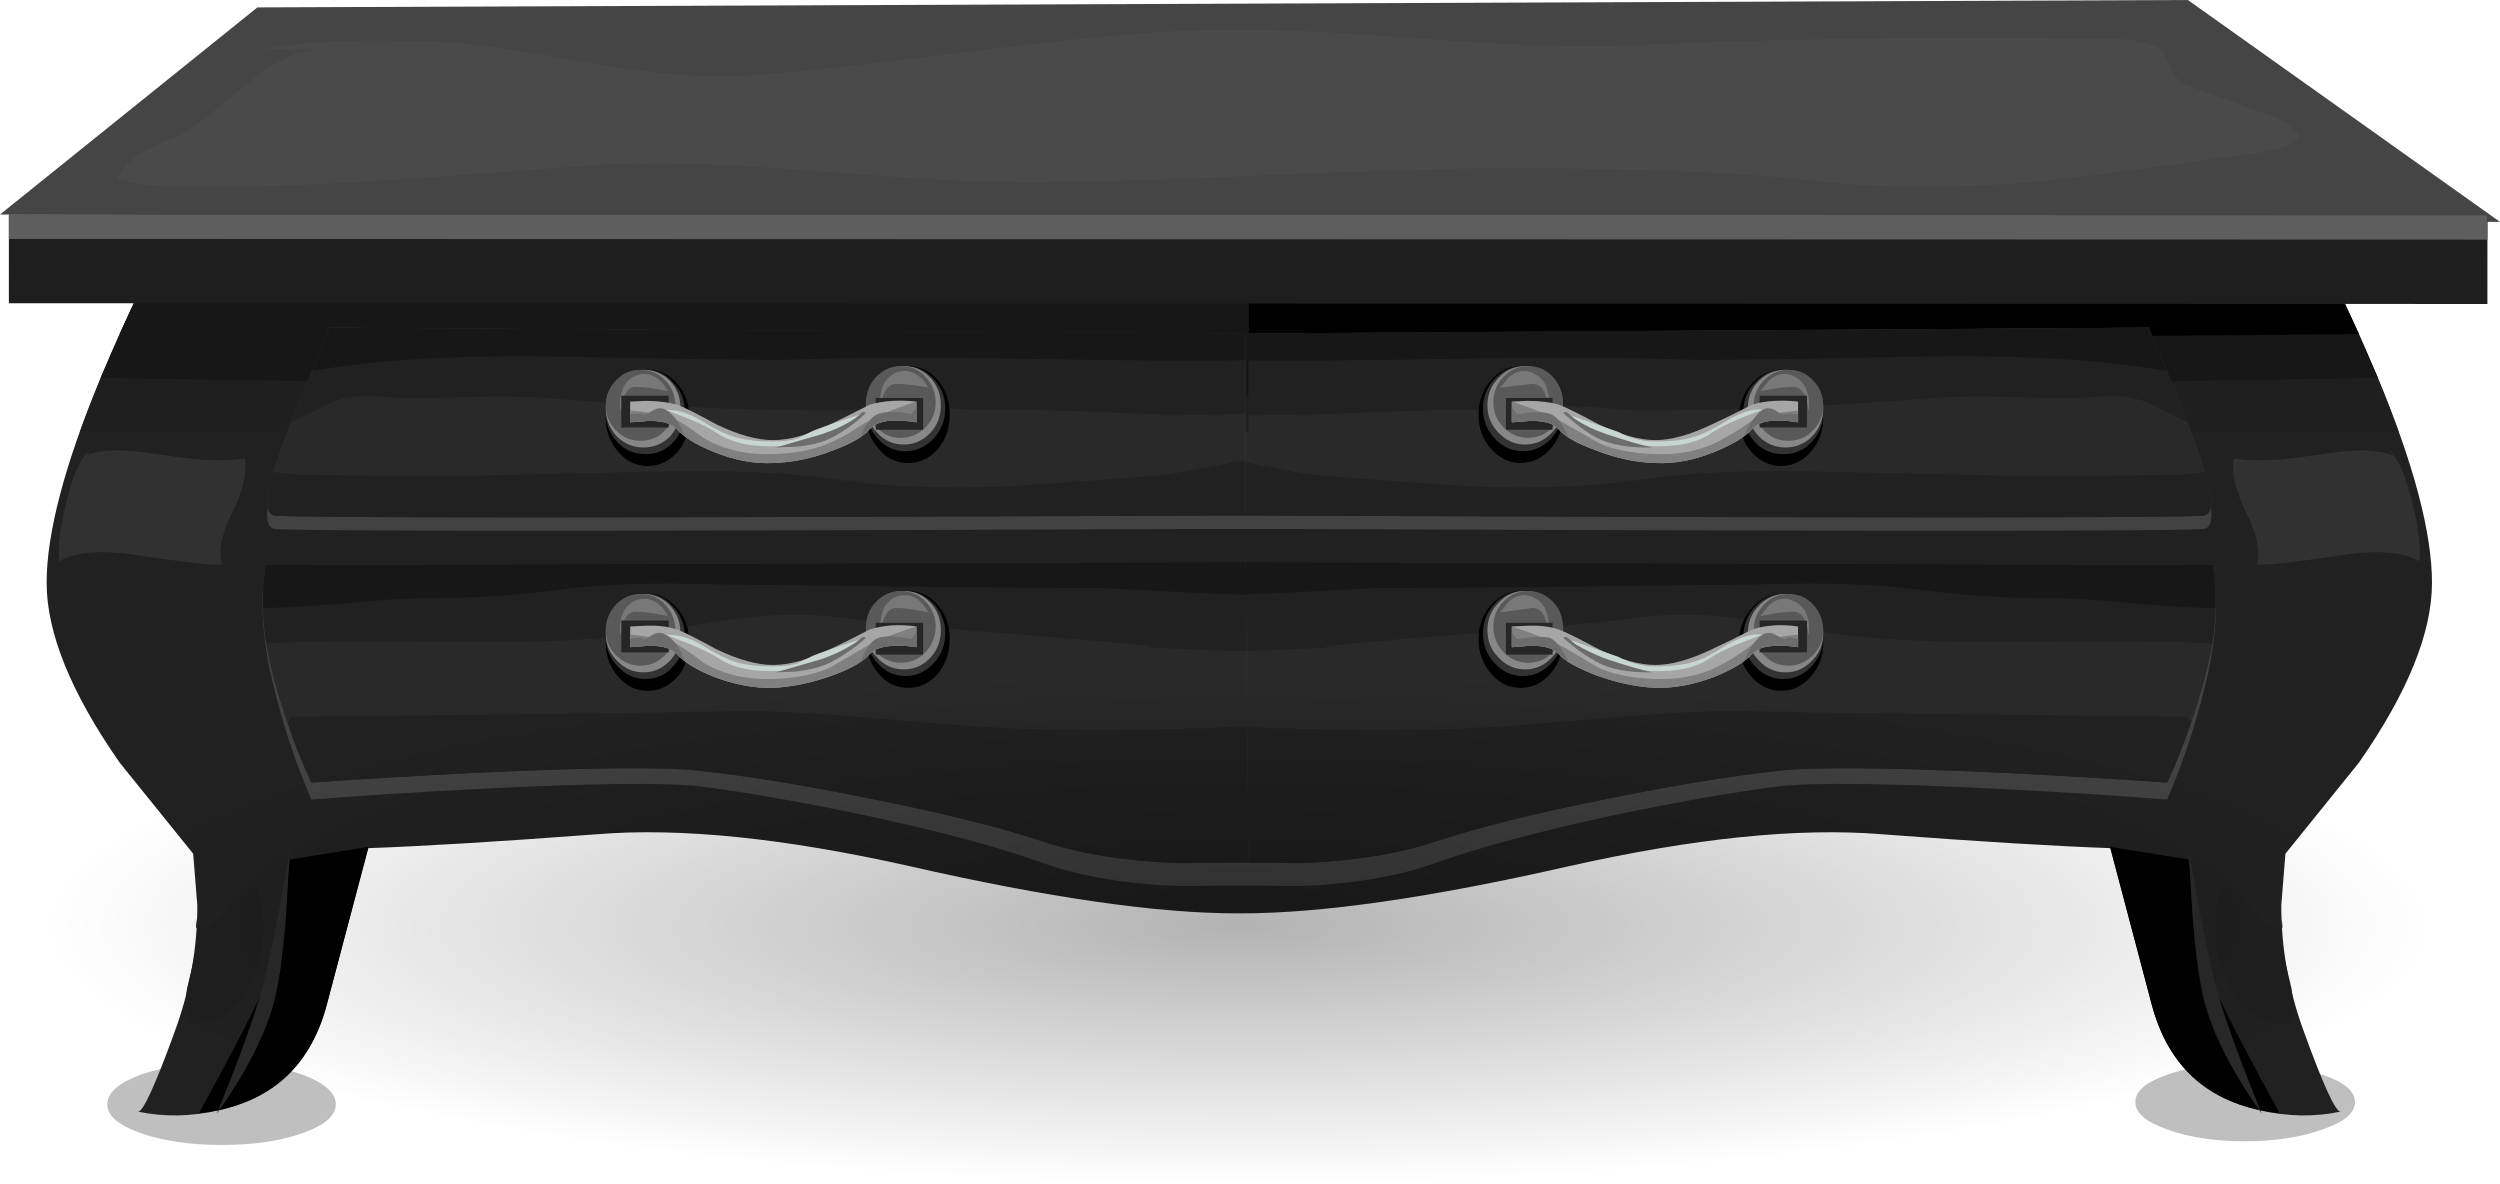 <?xml version="1.0" encoding="UTF-8" standalone="no"?>
<!-- Created with Inkscape (http://www.inkscape.org/) -->

<svg
     xmlns:dc="http://purl.org/dc/elements/1.1/"
     xmlns:cc="http://creativecommons.org/ns#"
     xmlns:rdf="http://www.w3.org/1999/02/22-rdf-syntax-ns#"
     xmlns:svg="http://www.w3.org/2000/svg"
     xmlns="http://www.w3.org/2000/svg"
     xmlns:xlink="http://www.w3.org/1999/xlink"
     xmlns:sodipodi="http://sodipodi.sourceforge.net/DTD/sodipodi-0.dtd"
     xmlns:inkscape="http://www.inkscape.org/namespaces/inkscape"
     width="169"
     height="80.052"
     id="svg3765"
     version="1.1"
     inkscape:version="0.48.5 r10040"
     sodipodi:docname="New document 1">
    <defs
         id="defs3767">
        <linearGradient
             inkscape:collect="always"
             id="linearGradient5236">
            <stop
                 style="stop-color:#000000;stop-opacity:0.3"
                 offset="0"
                 id="stop5238" />
            <stop
                 style="stop-color:#000000;stop-opacity:0;"
                 offset="1"
                 id="stop5240" />
        </linearGradient>
        <radialGradient
             inkscape:collect="always"
             xlink:href="#linearGradient5236"
             id="radialGradient5242"
             cx="325.667"
             cy="423.029"
             fx="325.667"
             fy="423.029"
             r="80.667"
             gradientTransform="matrix(1,0,0,0.217,-0.667,324.756)"
             gradientUnits="userSpaceOnUse" />
        <radialGradient
             inkscape:collect="always"
             xlink:href="#linearGradient5236"
             id="radialGradient5376"
             gradientUnits="userSpaceOnUse"
             gradientTransform="matrix(1,0,0,0.217,-0.667,324.756)"
             cx="325.667"
             cy="423.029"
             fx="325.667"
             fy="423.029"
             r="80.667" />
    </defs>
    <sodipodi:namedview
         id="base"
         pagecolor="#ffffff"
         bordercolor="#666666"
         borderopacity="1.0"
         inkscape:pageopacity="0.0"
         inkscape:pageshadow="2"
         inkscape:zoom="3"
         inkscape:cx="149.03264"
         inkscape:cy="-4.9999797"
         inkscape:document-units="px"
         inkscape:current-layer="layer1"
         showgrid="false"
         fit-margin-top="0"
         fit-margin-left="0"
         fit-margin-right="0"
         fit-margin-bottom="0" />
    <g
         inkscape:label="Layer 1"
         inkscape:groupmode="layer"
         id="layer1"
         transform="translate(-241.286,-353.977)">
        <g
             id="g5244">
            <path
                 inkscape:connector-curvature="0"
                 style="opacity:0.25;fill-rule:evenodd;stroke:none"
                 d="M 263.986,428.627 C 263.986,429.394 263.236,430.044 261.736,430.577 260.236,431.11 258.419,431.377 256.286,431.377 254.153,431.377 252.319,431.11 250.786,430.577 249.286,430.044 248.536,429.394 248.536,428.627 248.536,427.86 249.286,427.194 250.786,426.627 252.319,426.094 254.153,425.827 256.286,425.827 258.419,425.827 260.236,426.094 261.736,426.627 263.236,427.194 263.986,427.86 263.986,428.627 z"
                 id="path3607" />
            <path
                 inkscape:connector-curvature="0"
                 style="opacity:0.25;fill-rule:evenodd;stroke:none"
                 d="M 400.486,428.477 C 400.486,429.21 399.753,429.827 398.286,430.327 396.819,430.86 395.069,431.127 393.036,431.127 391.003,431.127 389.253,430.86 387.786,430.327 386.353,429.827 385.636,429.21 385.636,428.477 385.636,427.744 386.353,427.127 387.786,426.627 389.219,426.127 390.969,425.877 393.036,425.877 395.103,425.877 396.853,426.127 398.286,426.627 399.753,427.127 400.486,427.744 400.486,428.477 z"
                 id="path3613" />
            <g
                 style="stroke:none"
                 transform="translate(-260,100)"
                 id="g5195">
                <path
                     style="fill:#212121;fill-rule:evenodd;stroke:none"
                     d="M 511.844,271.469 508.125,279.438 C 505.658,285.372 504.438,290.008 504.438,293.375 504.438,296.742 506.075,300.797 509.375,305.531 L 514.344,311.688 514.625,315.188 C 514.625,318.087 514.127,320.919 513.094,323.719 511.794,327.319 510.958,329.125 510.625,329.125 512.358,329.491 514.194,329.465 516.094,329.031 519.927,328.165 522.342,325.774 523.375,321.875 L 526.188,311.312 C 529.855,311.18 534.994,310.875 541.594,310.375 547.261,309.908 554.314,310.632 562.781,312.531 572.147,314.665 579.508,315.719 584.875,315.719 L 585.25,315.719 C 590.617,315.719 597.978,314.665 607.344,312.531 615.811,310.632 622.864,309.908 628.531,310.375 635.131,310.875 640.27,311.18 643.938,311.312 L 646.75,321.875 C 647.783,325.774 650.198,328.165 654.031,329.031 655.931,329.465 657.767,329.491 659.5,329.125 659.167,329.125 658.331,327.319 657.031,323.719 655.998,320.919 655.5,318.087 655.5,315.188 L 655.781,311.688 660.75,305.531 C 664.05,300.797 665.688,296.742 665.688,293.375 665.688,290.008 664.467,285.372 662,279.438 L 658.281,271.469 C 609.469,271.469 560.656,271.469 511.844,271.469 z"
                     id="path95"
                     inkscape:connector-curvature="0"
                     sodipodi:nodetypes="ccsccccccccccssccccccccccsccc" />
                <g
                     style="stroke:none"
                     id="g5158"
                     transform="translate(0,-80)">
                    <path
                         style="fill:#1f1f1f;fill-rule:evenodd;stroke:none"
                         d="M 584.436,353.627 H 659.386 C 661.085,357.227 662.436,360.41 663.436,363.177 H 584.436 V 353.627 z"
                         id="path97"
                         inkscape:connector-curvature="0" />
                    <path
                         style="fill:#171717;fill-rule:evenodd;stroke:none"
                         d="M 584.436,353.627 H 659.386 C 660.186,355.26 661.069,357.227 662.035,359.526 L 584.435,360.726 V 353.627 z"
                         id="path99"
                         inkscape:connector-curvature="0" />
                    <path
                         inkscape:connector-curvature="0"
                         id="polygon101"
                         d="M 510.75,353.625 509.375,356.562 584.438,357.188 585.688,357.188 660.75,356.562 659.375,353.625 585.688,353.625 584.438,353.625 510.75,353.625 z"
                         style="fill-rule:evenodd;stroke:none" />
                    <path
                         inkscape:connector-curvature="0"
                         id="path111"
                         d="M 655.386,409.227 C 650.785,408.727 647.903,406.277 646.736,401.877 L 643.936,391.227 649.236,392.077 649.636,395.428 C 650.035,397.961 650.585,399.961 651.285,401.428 652.153,403.227 653.519,405.827 655.386,409.227 z"
                         style="fill-rule:evenodd;stroke:none" />
                    <path
                         inkscape:connector-curvature="0"
                         id="path113"
                         d="M 584.636,356.577 646.536,356.128 648.637,361.478 C 649.503,363.811 650.07,365.445 650.336,366.378 650.937,368.511 650.92,369.628 650.286,369.728 649.319,369.895 627.436,369.895 584.636,369.728 V 356.577 z"
                         style="fill:#424242;fill-rule:evenodd;stroke:none" />
                    <path
                         inkscape:connector-curvature="0"
                         id="path115"
                         d="M 584.636,356.527 646.536,356.128 648.637,361.128 C 649.503,363.327 650.07,364.861 650.336,365.728 650.937,367.695 650.92,368.728 650.286,368.828 649.319,368.995 627.436,368.995 584.636,368.828 V 356.527 z"
                         style="fill:#292929;fill-rule:evenodd;stroke:none" />
                    <path
                         inkscape:connector-curvature="0"
                         id="path117"
                         d="M 601.336,366.877 C 605.503,367.01 609.069,366.86 612.036,366.427 615.536,365.894 619.986,365.71 625.387,365.877 634.119,366.076 638.586,366.177 638.786,366.177 L 648.636,366.077 C 648.702,366.077 649.285,366.011 650.386,365.878 650.886,367.744 650.852,368.728 650.285,368.827 649.318,368.994 627.435,368.994 584.635,368.827 V 365.077 C 584.935,365.111 585.985,365.31 587.785,365.678 589.018,365.911 589.985,366.061 590.685,366.128 595.786,366.527 599.336,366.777 601.336,366.877 z"
                         style="fill:#212121;fill-rule:evenodd;stroke:none" />
                    <path
                         inkscape:connector-curvature="0"
                         id="path119"
                         d="M 621.586,387.127 C 618.42,387.526 614.619,388.193 610.187,389.127 605.253,390.193 601.336,391.243 598.437,392.276 595.87,393.21 592.77,393.743 589.137,393.877 L 584.437,393.826 584.636,371.977 650.886,372.177 651.085,374.326 C 651.118,376.093 650.919,377.91 650.485,379.776 649.785,382.743 648.885,385.493 647.785,388.026 644.386,387.759 640.735,387.526 636.835,387.326 629.069,386.927 623.986,386.861 621.586,387.127 z"
                         style="fill:#424242;fill-rule:evenodd;stroke:none" />
                    <path
                         inkscape:connector-curvature="0"
                         id="path121"
                         d="M 621.586,386.077 C 618.453,386.411 614.653,387.027 610.187,387.928 605.287,388.895 601.37,389.862 598.437,390.827 595.87,391.694 592.77,392.194 589.137,392.327 L 584.437,392.277 584.636,371.977 650.886,372.177 651.085,374.127 C 651.118,375.793 650.919,377.493 650.485,379.227 649.785,381.994 648.885,384.543 647.785,386.877 644.386,386.644 640.735,386.427 636.835,386.227 629.069,385.861 623.986,385.81 621.586,386.077 z"
                         style="fill:#292929;fill-rule:evenodd;stroke:none" />
                    <path
                         inkscape:connector-curvature="0"
                         id="path123"
                         d="M 584.636,356.527 646.536,356.128 649.186,362.527 C 647.386,361.661 646.419,361.194 646.286,361.128 645.387,360.794 644.369,360.678 643.236,360.777 642.069,360.911 640.253,360.927 637.786,360.827 635.253,360.761 633.319,360.777 631.986,360.878 625.519,361.411 619.17,361.694 612.936,361.728 612.236,361.761 611.252,361.711 609.986,361.578 608.619,361.478 607.653,361.429 607.086,361.429 606.553,361.429 605.703,361.479 604.536,361.578 603.436,361.679 602.569,361.712 601.936,361.679 600.302,361.646 597.419,361.712 593.286,361.879 589.619,362.045 586.736,362.062 584.636,361.929 V 356.527 z"
                         style="fill:#212121;fill-rule:evenodd;stroke:none" />
                    <path
                         inkscape:connector-curvature="0"
                         id="path125"
                         d="M 584.636,371.977 650.886,372.177 651.035,373.627 C 651.101,374.86 651.035,376.144 650.835,377.477 648.868,377.343 644.368,377.31 637.335,377.377 631.735,377.443 627.252,377.177 623.886,376.576 621.219,376.11 619.236,375.809 617.936,375.677 615.835,375.477 613.852,375.493 611.986,375.727 609.619,376.06 604.519,376.527 596.686,377.127 L 591.186,377.627 590.836,377.777 588.286,377.877 C 587.453,377.943 586.22,377.977 584.586,377.977 L 584.636,371.977 z"
                         style="fill:#212121;fill-rule:evenodd;stroke:none" />
                    <path
                         style="fill:#212121;fill-rule:evenodd;stroke:none"
                         d="M 601.286,383.177 C 602.653,383.111 605.869,382.861 610.936,382.427 614.835,382.093 618.036,381.977 620.536,382.076 622.836,382.143 632.387,382.26 649.186,382.427 L 649.386,382.826 C 648.852,384.427 648.319,385.776 647.785,386.877 644.386,386.644 640.735,386.427 636.835,386.227 629.068,385.861 623.985,385.81 621.585,386.077 618.452,386.411 614.652,387.027 610.186,387.928 605.286,388.895 601.369,389.862 598.436,390.827 595.869,391.694 592.769,392.194 589.136,392.327 L 584.436,392.277 584.536,383.077 C 590.869,383.377 596.453,383.411 601.286,383.177 z"
                         id="path129"
                         inkscape:connector-curvature="0" />
                    <path
                         inkscape:connector-curvature="0"
                         id="path131"
                         d="M 584.636,356.527 646.536,356.128 647.736,359.027 H 647.586 C 643.387,358.294 637.97,357.977 631.336,358.077 621.77,358.277 616.303,358.344 614.937,358.277 611.336,358.144 606.287,358.128 599.787,358.227 592.721,358.361 587.671,358.394 584.637,358.327 V 356.527 z"
                         style="fill:#171717;fill-rule:evenodd;stroke:none" />
                    <path
                         inkscape:connector-curvature="0"
                         id="path133"
                         d="M 584.636,371.977 650.886,372.177 650.986,372.977 C 651.052,373.644 651.069,374.343 651.036,375.077 649.869,375.077 648.086,374.977 645.686,374.777 643.319,374.544 641.536,374.427 640.335,374.427 636.902,374.427 633.602,374.21 630.436,373.777 628.536,373.544 626.186,373.427 623.386,373.427 620.186,373.493 617.802,373.527 616.236,373.527 606.602,373.661 599.369,373.727 594.536,373.727 594.203,373.727 592.869,373.793 590.536,373.927 588.137,374.06 586.153,374.144 584.586,374.177 L 584.636,371.977 z"
                         style="fill:#171717;fill-rule:evenodd;stroke:none" />
                    <path
                         inkscape:connector-curvature="0"
                         id="path135"
                         d="M 662.636,364.277 C 663.335,364.81 663.903,366.01 664.335,367.878 664.769,369.577 664.936,370.928 664.835,371.928 663.702,371.261 661.902,371.128 659.436,371.528 656.335,371.995 654.469,372.195 653.835,372.129 654.102,371.262 653.868,370.095 653.136,368.629 652.403,367.129 652.118,365.912 652.285,364.979 653.219,365.113 654.285,365.129 655.485,365.029 656.218,364.963 657.368,364.812 658.935,364.579 660.702,364.312 662.084,364.38 663.084,364.779 L 662.636,364.277 z"
                         style="fill:#313131;fill-rule:evenodd;stroke:none" />
                    <path
                         inkscape:connector-curvature="0"
                         id="path137"
                         d="M 651.286,401.427 C 651.986,403.66 652.953,406.277 654.186,409.277 652.386,406.744 651.153,404.427 650.486,402.327 650.052,401.027 649.719,398.81 649.486,395.678 L 649.236,391.377 649.886,395.127 C 650.42,397.927 650.886,400.027 651.286,401.427 z"
                         style="fill:#292929;fill-rule:evenodd;stroke:none" />
                    <polygon
                         transform="translate(490.236,300.977)"
                         style="fill:#1f1f1f;fill-rule:evenodd;stroke:none"
                         points="165.25,95.75 165.3,95.1 165.35,95.7 "
                         id="polygon141" />
                    <path
                         style="fill:#1f1f1f;fill-rule:evenodd;stroke:none"
                         d="M 655.486,396.727 C 655.453,397.327 655.602,398.327 655.936,399.727 L 656.186,400.777 C 656.352,401.777 656.335,402.611 656.136,403.277 653.969,403.244 652.469,402.128 651.636,399.927 650.903,397.927 650.868,395.843 651.535,393.677 651.902,393.777 652.568,394.394 653.535,395.527 654.369,396.494 655.019,396.894 655.486,396.727 z"
                         id="path143"
                         inkscape:connector-curvature="0" />
                    <path
                         inkscape:connector-curvature="0"
                         id="path5082"
                         d="M 585.685,353.627 H 510.735 C 509.036,357.227 507.685,360.41 506.685,363.177 H 585.685 V 353.627 z"
                         style="fill:#1f1f1f;fill-rule:evenodd;stroke:none" />
                    <path
                         inkscape:connector-curvature="0"
                         id="path5084"
                         d="M 585.685,353.627 H 510.735 C 509.935,355.26 509.052,357.227 508.086,359.526 L 585.686,360.726 V 353.627 z"
                         style="fill:#171717;fill-rule:evenodd;stroke:none" />
                    <path
                         style="fill-rule:evenodd;stroke:none"
                         d="M 514.735,409.227 C 519.336,408.727 522.218,406.277 523.385,401.877 L 526.185,391.227 520.885,392.077 520.485,395.428 C 520.086,397.961 519.536,399.961 518.836,401.428 517.968,403.227 516.602,405.827 514.735,409.227 z"
                         id="path5088"
                         inkscape:connector-curvature="0" />
                    <path
                         style="fill:#424242;fill-rule:evenodd;stroke:none"
                         d="M 585.485,356.577 523.585,356.128 521.484,361.478 C 520.618,363.811 520.051,365.445 519.785,366.378 519.184,368.511 519.201,369.628 519.835,369.728 520.802,369.895 542.685,369.895 585.485,369.728 V 356.577 z"
                         id="path5090"
                         inkscape:connector-curvature="0" />
                    <path
                         style="fill:#292929;fill-rule:evenodd;stroke:none"
                         d="M 585.485,356.527 523.585,356.128 521.484,361.128 C 520.618,363.327 520.051,364.861 519.785,365.728 519.184,367.695 519.201,368.728 519.835,368.828 520.802,368.995 542.685,368.995 585.485,368.828 V 356.527 z"
                         id="path5092"
                         inkscape:connector-curvature="0" />
                    <path
                         style="fill:#212121;fill-rule:evenodd;stroke:none"
                         d="M 568.785,366.877 C 564.618,367.01 561.052,366.86 558.085,366.427 554.585,365.894 550.135,365.71 544.734,365.877 536.002,366.076 531.535,366.177 531.335,366.177 L 521.485,366.077 C 521.419,366.077 520.836,366.011 519.735,365.878 519.235,367.744 519.269,368.728 519.836,368.827 520.803,368.994 542.686,368.994 585.486,368.827 V 365.077 C 585.186,365.111 584.136,365.31 582.336,365.678 581.103,365.911 580.136,366.061 579.436,366.128 574.335,366.527 570.785,366.777 568.785,366.877 z"
                         id="path5094"
                         inkscape:connector-curvature="0" />
                    <path
                         style="fill:#424242;fill-rule:evenodd;stroke:none"
                         d="M 548.535,387.127 C 551.701,387.526 555.502,388.193 559.934,389.127 564.868,390.193 568.785,391.243 571.684,392.276 574.251,393.21 577.351,393.743 580.984,393.877 L 585.684,393.826 585.485,371.977 519.235,372.177 519.036,374.326 C 519.003,376.093 519.202,377.91 519.636,379.776 520.336,382.743 521.236,385.493 522.336,388.026 525.735,387.759 529.386,387.526 533.286,387.326 541.052,386.927 546.135,386.861 548.535,387.127 z"
                         id="path5096"
                         inkscape:connector-curvature="0" />
                    <path
                         style="fill:#292929;fill-rule:evenodd;stroke:none"
                         d="M 548.535,386.077 C 551.668,386.411 555.468,387.027 559.934,387.928 564.834,388.895 568.751,389.862 571.684,390.827 574.251,391.694 577.351,392.194 580.984,392.327 L 585.684,392.277 585.485,371.977 519.235,372.177 519.036,374.127 C 519.003,375.793 519.202,377.493 519.636,379.227 520.336,381.994 521.236,384.543 522.336,386.877 525.735,386.644 529.386,386.427 533.286,386.227 541.052,385.861 546.135,385.81 548.535,386.077 z"
                         id="path5098"
                         inkscape:connector-curvature="0" />
                    <path
                         style="fill:#212121;fill-rule:evenodd;stroke:none"
                         d="M 585.485,356.527 523.585,356.128 520.935,362.527 C 522.735,361.661 523.702,361.194 523.835,361.128 524.734,360.794 525.752,360.678 526.885,360.777 528.052,360.911 529.868,360.927 532.335,360.827 534.868,360.761 536.802,360.777 538.135,360.878 544.602,361.411 550.951,361.694 557.185,361.728 557.885,361.761 558.869,361.711 560.135,361.578 561.502,361.478 562.468,361.429 563.035,361.429 563.568,361.429 564.418,361.479 565.585,361.578 566.685,361.679 567.552,361.712 568.185,361.679 569.819,361.646 572.702,361.712 576.835,361.879 580.502,362.045 583.385,362.062 585.485,361.929 V 356.527 z"
                         id="path5100"
                         inkscape:connector-curvature="0" />
                    <path
                         style="fill:#212121;fill-rule:evenodd;stroke:none"
                         d="M 585.485,371.977 519.235,372.177 519.086,373.627 C 519.02,374.86 519.086,376.144 519.286,377.477 521.253,377.343 525.753,377.31 532.786,377.377 538.386,377.443 542.869,377.177 546.235,376.576 548.902,376.11 550.885,375.809 552.185,375.677 554.286,375.477 556.269,375.493 558.135,375.727 560.502,376.06 565.602,376.527 573.435,377.127 L 578.935,377.627 579.285,377.777 581.835,377.877 C 582.668,377.943 583.901,377.977 585.535,377.977 L 585.485,371.977 z"
                         id="path5102"
                         inkscape:connector-curvature="0" />
                    <path
                         inkscape:connector-curvature="0"
                         id="path5104"
                         d="M 568.835,383.177 C 567.468,383.111 564.252,382.861 559.185,382.427 555.286,382.093 552.085,381.977 549.585,382.076 547.285,382.143 537.734,382.26 520.935,382.427 L 520.735,382.826 C 521.269,384.427 521.802,385.776 522.336,386.877 525.735,386.644 529.386,386.427 533.286,386.227 541.053,385.861 546.136,385.81 548.536,386.077 551.669,386.411 555.469,387.027 559.935,387.928 564.835,388.895 568.752,389.862 571.685,390.827 574.252,391.694 577.352,392.194 580.985,392.327 L 585.685,392.277 585.585,383.077 C 579.252,383.377 573.668,383.411 568.835,383.177 z"
                         style="fill:#212121;fill-rule:evenodd;stroke:none" />
                    <path
                         style="fill:#171717;fill-rule:evenodd;stroke:none"
                         d="M 585.485,356.527 523.585,356.128 522.385,359.027 H 522.535 C 526.734,358.294 532.151,357.977 538.785,358.077 548.351,358.277 553.818,358.344 555.184,358.277 558.785,358.144 563.834,358.128 570.334,358.227 577.4,358.361 582.45,358.394 585.484,358.327 V 356.527 z"
                         id="path5106"
                         inkscape:connector-curvature="0" />
                    <path
                         style="fill:#171717;fill-rule:evenodd;stroke:none"
                         d="M 585.485,371.977 519.235,372.177 519.135,372.977 C 519.069,373.644 519.052,374.343 519.085,375.077 520.252,375.077 522.035,374.977 524.435,374.777 526.802,374.544 528.585,374.427 529.786,374.427 533.219,374.427 536.519,374.21 539.685,373.777 541.585,373.544 543.935,373.427 546.735,373.427 549.935,373.493 552.319,373.527 553.885,373.527 563.519,373.661 570.752,373.727 575.585,373.727 575.918,373.727 577.252,373.793 579.585,373.927 581.984,374.06 583.968,374.144 585.535,374.177 L 585.485,371.977 z"
                         id="path5108"
                         inkscape:connector-curvature="0" />
                    <path
                         style="fill:#313131;fill-rule:evenodd;stroke:none"
                         d="M 507.485,364.277 C 506.786,364.81 506.218,366.01 505.786,367.878 505.352,369.577 505.185,370.928 505.286,371.928 506.419,371.261 508.219,371.128 510.685,371.528 513.786,371.995 515.652,372.195 516.286,372.129 516.019,371.262 516.253,370.095 516.985,368.629 517.718,367.129 518.003,365.912 517.836,364.979 516.902,365.113 515.836,365.129 514.636,365.029 513.903,364.963 512.753,364.812 511.186,364.579 509.419,364.312 508.037,364.38 507.037,364.779 L 507.485,364.277 z"
                         id="path5110"
                         inkscape:connector-curvature="0" />
                    <path
                         style="fill:#292929;fill-rule:evenodd;stroke:none"
                         d="M 518.835,401.427 C 518.135,403.66 517.168,406.277 515.935,409.277 517.735,406.744 518.968,404.427 519.635,402.327 520.069,401.027 520.402,398.81 520.635,395.678 L 520.885,391.377 520.235,395.127 C 519.701,397.927 519.235,400.027 518.835,401.427 z"
                         id="path5112"
                         inkscape:connector-curvature="0" />
                    <polygon
                         id="polygon5114"
                         points="165.25,95.75 165.3,95.1 165.35,95.7 "
                         style="fill:#1f1f1f;fill-rule:evenodd;stroke:none"
                         transform="matrix(-1,0,0,1,679.885,300.977)" />
                    <path
                         inkscape:connector-curvature="0"
                         id="path5116"
                         d="M 514.635,396.727 C 514.668,397.327 514.519,398.327 514.185,399.727 L 513.935,400.777 C 513.769,401.777 513.786,402.611 513.985,403.277 516.152,403.244 517.652,402.128 518.485,399.927 519.218,397.927 519.253,395.843 518.586,393.677 518.219,393.777 517.553,394.394 516.586,395.527 515.752,396.494 515.102,396.894 514.635,396.727 z"
                         style="fill:#1f1f1f;fill-rule:evenodd;stroke:none" />
                </g>
            </g>
            <g
                 style="stroke:none"
                 transform="translate(0,-120)"
                 id="g4281">
                <polygon
                     id="polygon31"
                     points="28.45,33.5 158.95,33 180.05,48 11.05,47.5 "
                     style="fill:#454545;fill-rule:evenodd;stroke:none"
                     transform="translate(230.236,440.977)" />
                <rect
                     id="rect33"
                     height="6"
                     width="167.55"
                     style="fill:#1e1e1e;fill-rule:evenodd;stroke:none"
                     transform="matrix(-1,-2.9722049e-4,2.9722049e-4,-1,0,0)"
                     y="-494.405"
                     x="-409.582" />
                <rect
                     id="rect35"
                     height="1.65"
                     width="167.55"
                     style="fill:#5e5e5e;fill-rule:evenodd;stroke:none"
                     transform="matrix(-1,-2.9722049e-4,2.9722049e-4,-1,0,0)"
                     y="-490.055"
                     x="-409.581" />
                <path
                     inkscape:connector-curvature="0"
                     id="path37"
                     d="M 271.336,476.827 C 273.103,476.893 276.503,477.377 281.536,478.277 285.769,479.01 289.22,479.277 291.886,479.077 294.886,478.877 299.303,478.41 305.136,477.677 310.969,476.944 315.369,476.46 318.336,476.227 323.436,475.86 329.253,475.944 335.786,476.477 342.686,477.01 347.67,477.21 350.736,477.077 359.469,476.643 369.319,476.477 380.286,476.577 380.986,476.577 382.137,476.577 383.736,476.577 385.102,476.61 386.219,476.794 387.086,477.127 387.353,477.227 387.637,477.644 387.937,478.377 388.27,479.077 388.553,479.477 388.787,479.577 389.587,479.91 391.704,480.694 395.138,481.927 397.504,483.06 397.054,483.86 393.787,484.327 386.087,485.427 381.054,486.077 378.687,486.277 373.12,486.744 367.97,486.694 363.237,486.128 359.27,485.661 352.887,485.395 344.087,485.327 340.454,485.327 334.271,485.511 325.537,485.878 317.671,486.244 311.504,486.361 307.037,486.228 305.437,486.195 301.187,485.912 294.287,485.378 289.054,485.011 284.821,484.928 281.587,485.128 275.187,485.628 270.37,485.978 267.137,486.178 261.437,486.544 256.637,486.678 252.737,486.577 251.104,486.511 249.921,486.327 249.187,486.027 249.587,485.227 250.22,484.61 251.087,484.177 251.587,483.91 252.42,483.544 253.587,483.077 254.02,482.877 255.504,481.727 258.037,479.627 259.784,478.156 261.334,477.389 262.687,477.327 H 259.136 C 261.469,476.76 265.536,476.594 271.336,476.827 z"
                     style="fill:#4a4a4a;fill-rule:evenodd;stroke:none" />
            </g>
            <g
                 style="stroke:none"
                 id="g4237">
                <path
                     style="fill:#595959;fill-rule:evenodd;stroke:none"
                     d="M 342.086,381.427 C 342.086,380.727 342.319,380.127 342.786,379.627 343.253,379.093 343.819,378.826 344.486,378.826 345.119,378.826 345.67,379.093 346.136,379.627 346.602,380.127 346.835,380.727 346.835,381.427 346.835,382.16 346.602,382.777 346.136,383.277 345.669,383.81 345.118,384.077 344.486,384.077 343.819,384.077 343.253,383.81 342.786,383.277 342.319,382.777 342.086,382.161 342.086,381.427 z"
                     id="path153"
                     inkscape:connector-curvature="0" />
                <path
                     style="fill-rule:evenodd;stroke:none"
                     d="M 341.236,382.027 C 341.236,381.093 341.519,380.31 342.086,379.677 342.653,379.043 343.319,378.727 344.086,378.727 344.853,378.727 345.52,379.043 346.086,379.677 346.653,380.31 346.937,381.093 346.937,382.027 346.937,382.927 346.654,383.694 346.086,384.327 345.52,384.961 344.853,385.277 344.086,385.277 343.319,385.277 342.653,384.961 342.086,384.327 341.519,383.694 341.236,382.927 341.236,382.027 z"
                     id="path155"
                     inkscape:connector-curvature="0" />
                <path
                     style="fill:#333333;fill-rule:evenodd;stroke:none"
                     d="M 341.536,381.577 C 341.536,380.81 341.803,380.144 342.336,379.577 342.869,379.011 343.503,378.727 344.236,378.727 344.969,378.727 345.602,379.01 346.136,379.577 346.669,380.144 346.936,380.81 346.936,381.577 346.936,382.378 346.669,383.06 346.136,383.628 345.602,384.194 344.969,384.478 344.236,384.478 343.503,384.478 342.869,384.195 342.336,383.628 341.802,383.06 341.536,382.377 341.536,381.577 z"
                     id="path157"
                     inkscape:connector-curvature="0" />
                <path
                     style="fill:#878787;fill-rule:evenodd;stroke:none"
                     d="M 341.836,381.377 C 341.836,380.644 342.086,380.026 342.586,379.526 343.086,378.993 343.687,378.726 344.387,378.726 345.086,378.726 345.687,378.993 346.187,379.526 346.687,380.026 346.937,380.643 346.937,381.377 346.937,382.111 346.687,382.727 346.187,383.227 345.687,383.76 345.086,384.027 344.387,384.027 343.687,384.027 343.086,383.76 342.586,383.227 342.086,382.727 341.836,382.111 341.836,381.377 z"
                     id="path159"
                     inkscape:connector-curvature="0" />
                <path
                     style="fill:#595959;fill-rule:evenodd;stroke:none"
                     d="M 342.236,381.177 C 342.236,380.51 342.469,379.927 342.936,379.427 343.403,378.96 343.953,378.727 344.585,378.727 345.252,378.727 345.802,378.96 346.235,379.427 346.702,379.927 346.935,380.51 346.935,381.177 346.935,381.843 346.702,382.41 346.235,382.877 345.768,383.343 345.218,383.576 344.585,383.576 343.952,383.576 343.402,383.343 342.936,382.877 342.469,382.411 342.236,381.843 342.236,381.177 z"
                     id="path161"
                     inkscape:connector-curvature="0" />
                <path
                     style="fill:#787878;fill-rule:evenodd;stroke:none"
                     d="M 345.936,381.527 C 345.835,380.461 345.486,379.927 344.886,379.927 L 342.686,380.177 343.286,379.477 C 343.786,379.043 344.319,378.944 344.887,379.177 345.487,379.444 345.836,379.91 345.937,380.576 346.003,380.911 346.003,381.227 345.936,381.527 z"
                     id="path163"
                     inkscape:connector-curvature="0" />
                <path
                     style="fill:#595959;fill-rule:evenodd;stroke:none"
                     d="M 359.686,381.677 C 359.686,380.944 359.919,380.326 360.386,379.826 360.852,379.326 361.419,379.076 362.085,379.076 362.752,379.076 363.302,379.326 363.735,379.826 364.202,380.326 364.435,380.943 364.435,381.677 364.435,382.411 364.202,383.027 363.735,383.527 363.301,384.027 362.752,384.277 362.085,384.277 361.419,384.277 360.852,384.027 360.386,383.527 359.92,383.027 359.686,382.411 359.686,381.677 z"
                     id="path165"
                     inkscape:connector-curvature="0" />
                <path
                     style="fill-rule:evenodd;stroke:none"
                     d="M 358.836,382.227 C 358.836,381.327 359.119,380.56 359.687,379.927 360.253,379.293 360.92,378.977 361.687,378.977 362.454,378.977 363.12,379.293 363.687,379.927 364.253,380.56 364.537,381.326 364.537,382.227 364.537,383.128 364.254,383.894 363.687,384.527 363.12,385.161 362.454,385.477 361.687,385.477 360.92,385.477 360.253,385.161 359.687,384.527 359.119,383.894 358.836,383.127 358.836,382.227 z"
                     id="path167"
                     inkscape:connector-curvature="0" />
                <path
                     style="fill:#333333;fill-rule:evenodd;stroke:none"
                     d="M 359.136,381.827 C 359.136,381.027 359.403,380.361 359.936,379.827 360.436,379.261 361.069,378.977 361.835,378.977 362.601,378.977 363.235,379.26 363.735,379.827 364.268,380.361 364.535,381.027 364.535,381.827 364.535,382.628 364.268,383.31 363.735,383.878 363.235,384.411 362.601,384.678 361.835,384.678 361.069,384.678 360.436,384.411 359.936,383.878 359.403,383.31 359.136,382.627 359.136,381.827 z"
                     id="path169"
                     inkscape:connector-curvature="0" />
                <path
                     style="fill:#878787;fill-rule:evenodd;stroke:none"
                     d="M 359.436,381.577 C 359.436,380.844 359.686,380.227 360.186,379.727 360.686,379.227 361.286,378.977 361.986,378.977 362.686,378.977 363.286,379.227 363.786,379.727 364.286,380.227 364.536,380.843 364.536,381.577 364.536,382.311 364.286,382.944 363.786,383.477 363.286,383.977 362.686,384.227 361.986,384.227 361.286,384.227 360.686,383.977 360.186,383.477 359.686,382.944 359.436,382.31 359.436,381.577 z"
                     id="path171"
                     inkscape:connector-curvature="0" />
                <path
                     style="fill:#595959;fill-rule:evenodd;stroke:none"
                     d="M 359.836,381.377 C 359.836,380.71 360.069,380.144 360.536,379.677 360.97,379.21 361.519,378.977 362.186,378.977 362.852,378.977 363.403,379.21 363.835,379.677 364.302,380.144 364.535,380.71 364.535,381.377 364.535,382.043 364.302,382.61 363.835,383.076 363.402,383.543 362.852,383.776 362.186,383.776 361.519,383.776 360.969,383.543 360.536,383.076 360.069,382.611 359.836,382.043 359.836,381.377 z"
                     id="path173"
                     inkscape:connector-curvature="0" />
                <path
                     style="fill:#787878;fill-rule:evenodd;stroke:none"
                     d="M 363.536,381.777 C 363.436,380.677 363.086,380.128 362.486,380.128 362.119,380.128 361.636,380.178 361.036,380.277 L 360.286,380.427 360.887,379.677 C 361.387,379.243 361.92,379.144 362.487,379.377 363.087,379.644 363.437,380.127 363.537,380.826 363.602,381.161 363.602,381.477 363.536,381.777 z"
                     id="path175"
                     inkscape:connector-curvature="0" />
                <rect
                     x="343.086"
                     y="380.877"
                     style="fill:#262626;fill-rule:evenodd;stroke:none"
                     width="3.15"
                     height="2.149"
                     id="rect177" />
                <rect
                     x="360.236"
                     y="380.727"
                     style="fill:#262626;fill-rule:evenodd;stroke:none"
                     width="3.2"
                     height="2.15"
                     id="rect179" />
                <path
                     style="fill:#a6a6a6;fill-rule:evenodd;stroke:none"
                     d="M 346.636,381.327 C 347.035,381.461 347.952,381.911 349.386,382.678 350.852,383.378 352.118,383.728 353.186,383.728 354.252,383.728 355.519,383.378 356.986,382.678 357.786,382.311 358.703,381.862 359.736,381.327 360.67,381.06 361.703,380.994 362.836,381.128 V 382.527 C 361.27,382.26 360.236,382.411 359.736,382.977 359.269,383.51 358.42,384.027 357.186,384.527 355.786,385.093 354.453,385.343 353.186,385.277 351.886,385.244 350.552,384.961 349.186,384.427 347.886,383.96 347.036,383.477 346.636,382.977 346.335,382.611 345.719,382.427 344.785,382.427 L 343.485,382.527 V 381.127 L 344.535,381.076 C 345.369,381.077 346.069,381.161 346.636,381.327 z"
                     id="path181"
                     inkscape:connector-curvature="0" />
                <path
                     style="fill:#808080;fill-rule:evenodd;stroke:none"
                     d="M 349.486,383.977 C 350.586,384.444 351.969,384.677 353.636,384.677 355.236,384.677 356.653,384.31 357.886,383.576 358.552,383.21 359.252,382.76 359.986,382.226 360.586,382.026 361.536,381.86 362.836,381.726 V 382.526 C 361.27,382.259 360.236,382.41 359.736,382.976 359.269,383.509 358.42,384.026 357.186,384.526 355.786,385.092 354.453,385.342 353.186,385.276 351.886,385.243 350.552,384.96 349.186,384.426 347.886,383.959 347.036,383.476 346.636,382.976 346.335,382.61 345.719,382.426 344.785,382.426 L 343.485,382.526 V 381.127 L 344.785,381.576 C 345.785,381.943 346.585,382.309 347.185,382.677 348.686,383.543 349.453,383.977 349.486,383.977 z"
                     id="path183"
                     inkscape:connector-curvature="0" />
                <path
                     style="fill:#c8d6d3;fill-rule:evenodd;stroke:none"
                     d="M 346.936,381.877 350.686,383.177 C 351.486,383.611 352.319,383.826 353.186,383.826 354.219,383.826 355.069,383.726 355.736,383.526 356.336,383.36 357.036,383.026 357.836,382.526 358.903,381.86 359.77,381.576 360.437,381.676 358.77,382.276 357.603,382.809 356.937,383.276 355.97,383.943 354.57,384.226 352.737,384.127 351.37,384.093 350.337,383.86 349.637,383.427 L 346.936,381.877 z"
                     id="path185"
                     inkscape:connector-curvature="0" />
                <path
                     style="fill:#6d6d6d;fill-rule:evenodd;stroke:none"
                     d="M 343.836,381.977 344.586,381.877 C 345.153,381.81 345.619,381.826 345.986,381.927 346.486,382.06 346.92,382.593 347.286,383.527 L 346.636,382.977 C 346.335,382.611 345.719,382.427 344.785,382.427 L 343.485,382.527 V 381.527 L 343.836,381.977 z"
                     id="path187"
                     inkscape:connector-curvature="0" />
                <path
                     style="fill:#6d6d6d;fill-rule:evenodd;stroke:none"
                     d="M 359.536,382.727 C 359.836,382.227 360.137,381.877 360.436,381.677 360.736,381.51 361.052,381.543 361.386,381.777 361.686,381.977 361.868,382.044 361.936,381.977 362.036,381.911 362.335,381.911 362.835,381.977 V 382.527 C 361.269,382.26 360.235,382.411 359.735,382.977 L 359.16,383.452 C 359.216,383.386 359.341,383.145 359.536,382.727 z"
                     id="path189"
                     inkscape:connector-curvature="0" />
                <path
                     style="fill:#6d6d6d;fill-rule:evenodd;stroke:none"
                     d="M 347.186,381.827 347.786,382.327 C 348.387,382.727 349.086,383.06 349.887,383.327 351.187,383.761 352.22,384.06 352.987,384.227 351.387,384.26 350.137,384.043 349.237,383.577 348.671,383.277 348.12,382.894 347.587,382.428 L 346.936,381.877 347.186,381.827 z"
                     id="path191"
                     inkscape:connector-curvature="0" />
            </g>
            <g
                 style="stroke:none"
                 id="g4259">
                <path
                     style="fill:#595959;fill-rule:evenodd;stroke:none"
                     d="M 342.086,396.627 C 342.086,395.894 342.319,395.276 342.786,394.776 343.253,394.276 343.819,394.026 344.486,394.026 345.153,394.026 345.703,394.276 346.136,394.776 346.602,395.276 346.835,395.893 346.835,396.627 346.835,397.361 346.602,397.977 346.136,398.477 345.702,398.977 345.153,399.227 344.486,399.227 343.819,399.227 343.253,398.977 342.786,398.477 342.319,397.977 342.086,397.361 342.086,396.627 z"
                     id="path195"
                     inkscape:connector-curvature="0" />
                <path
                     style="fill-rule:evenodd;stroke:none"
                     d="M 341.236,397.177 C 341.236,396.277 341.519,395.51 342.086,394.877 342.653,394.243 343.319,393.927 344.086,393.927 344.853,393.927 345.52,394.243 346.086,394.877 346.653,395.51 346.937,396.276 346.937,397.177 346.937,398.076 346.654,398.861 346.086,399.527 345.52,400.161 344.853,400.477 344.086,400.477 343.319,400.477 342.653,400.161 342.086,399.527 341.519,398.861 341.236,398.077 341.236,397.177 z"
                     id="path197"
                     inkscape:connector-curvature="0" />
                <path
                     style="fill:#333333;fill-rule:evenodd;stroke:none"
                     d="M 341.536,396.777 C 341.536,396.01 341.803,395.343 342.336,394.777 342.869,394.211 343.503,393.927 344.236,393.927 344.969,393.927 345.602,394.21 346.136,394.777 346.669,395.343 346.936,396.01 346.936,396.777 346.936,397.577 346.669,398.26 346.136,398.827 345.602,399.394 344.969,399.678 344.236,399.678 343.503,399.678 342.869,399.395 342.336,398.827 341.802,398.26 341.536,397.577 341.536,396.777 z"
                     id="path199"
                     inkscape:connector-curvature="0" />
                <path
                     style="fill:#878787;fill-rule:evenodd;stroke:none"
                     d="M 341.836,396.577 C 341.836,395.844 342.086,395.227 342.586,394.727 343.086,394.194 343.687,393.927 344.387,393.927 345.086,393.927 345.687,394.194 346.187,394.727 346.687,395.227 346.937,395.843 346.937,396.577 346.937,397.311 346.687,397.928 346.187,398.428 345.687,398.961 345.086,399.228 344.387,399.228 343.687,399.228 343.086,398.961 342.586,398.428 342.086,397.927 341.836,397.31 341.836,396.577 z"
                     id="path201"
                     inkscape:connector-curvature="0" />
                <path
                     style="fill:#595959;fill-rule:evenodd;stroke:none"
                     d="M 342.236,396.327 C 342.236,395.661 342.469,395.094 342.936,394.628 343.403,394.161 343.953,393.928 344.585,393.928 345.219,393.928 345.769,394.161 346.235,394.628 346.702,395.094 346.935,395.661 346.935,396.327 346.935,396.994 346.702,397.577 346.235,398.077 345.801,398.544 345.252,398.777 344.585,398.777 343.952,398.777 343.402,398.544 342.936,398.077 342.469,397.577 342.236,396.994 342.236,396.327 z"
                     id="path203"
                     inkscape:connector-curvature="0" />
                <path
                     style="fill:#787878;fill-rule:evenodd;stroke:none"
                     d="M 345.936,396.727 C 345.835,395.627 345.486,395.077 344.886,395.077 L 342.686,395.378 343.286,394.628 C 343.786,394.194 344.319,394.094 344.887,394.327 345.487,394.594 345.836,395.077 345.937,395.777 346.003,396.111 346.003,396.427 345.936,396.727 z"
                     id="path205"
                     inkscape:connector-curvature="0" />
                <path
                     style="fill:#595959;fill-rule:evenodd;stroke:none"
                     d="M 359.686,396.877 C 359.686,396.144 359.919,395.526 360.386,395.026 360.852,394.493 361.419,394.226 362.085,394.226 362.719,394.226 363.269,394.493 363.735,395.026 364.202,395.526 364.435,396.143 364.435,396.877 364.435,397.576 364.202,398.193 363.735,398.727 363.268,399.227 362.718,399.477 362.085,399.477 361.419,399.477 360.852,399.227 360.386,398.727 359.92,398.194 359.686,397.577 359.686,396.877 z"
                     id="path207"
                     inkscape:connector-curvature="0" />
                <path
                     style="fill-rule:evenodd;stroke:none"
                     d="M 358.836,397.427 C 358.836,396.527 359.119,395.76 359.687,395.127 360.253,394.46 360.92,394.127 361.687,394.127 362.454,394.127 363.12,394.46 363.687,395.127 364.253,395.76 364.537,396.526 364.537,397.427 364.537,398.326 364.254,399.093 363.687,399.727 363.12,400.361 362.454,400.677 361.687,400.677 360.92,400.677 360.253,400.361 359.687,399.727 359.119,399.093 358.836,398.327 358.836,397.427 z"
                     id="path209"
                     inkscape:connector-curvature="0" />
                <path
                     style="fill:#333333;fill-rule:evenodd;stroke:none"
                     d="M 359.136,397.027 C 359.136,396.227 359.403,395.544 359.936,394.977 360.469,394.41 361.102,394.127 361.835,394.127 362.568,394.127 363.202,394.41 363.735,394.977 364.268,395.544 364.535,396.227 364.535,397.027 364.535,397.794 364.268,398.461 363.735,399.027 363.202,399.593 362.568,399.878 361.835,399.878 361.102,399.878 360.469,399.594 359.936,399.027 359.403,398.46 359.136,397.793 359.136,397.027 z"
                     id="path211"
                     inkscape:connector-curvature="0" />
                <path
                     style="fill:#878787;fill-rule:evenodd;stroke:none"
                     d="M 359.436,396.777 C 359.436,396.044 359.686,395.427 360.186,394.927 360.686,394.394 361.286,394.127 361.986,394.127 362.686,394.127 363.286,394.394 363.786,394.927 364.286,395.427 364.536,396.043 364.536,396.777 364.536,397.511 364.286,398.128 363.786,398.628 363.286,399.161 362.686,399.428 361.986,399.428 361.286,399.428 360.686,399.161 360.186,398.628 359.686,398.127 359.436,397.51 359.436,396.777 z"
                     id="path213"
                     inkscape:connector-curvature="0" />
                <path
                     style="fill:#595959;fill-rule:evenodd;stroke:none"
                     d="M 359.836,396.577 C 359.836,395.911 360.069,395.327 360.536,394.827 361.003,394.361 361.553,394.128 362.186,394.128 362.852,394.128 363.403,394.361 363.835,394.827 364.302,395.327 364.535,395.911 364.535,396.577 364.535,397.244 364.302,397.81 363.835,398.277 363.368,398.744 362.818,398.977 362.186,398.977 361.552,398.977 361.002,398.744 360.536,398.277 360.07,397.81 359.836,397.244 359.836,396.577 z"
                     id="path215"
                     inkscape:connector-curvature="0" />
                <path
                     style="fill:#787878;fill-rule:evenodd;stroke:none"
                     d="M 363.536,396.927 C 363.436,395.861 363.086,395.326 362.486,395.326 362.119,395.326 361.636,395.377 361.036,395.476 L 360.286,395.626 360.887,394.876 C 361.387,394.442 361.92,394.342 362.487,394.575 363.087,394.842 363.437,395.308 363.537,395.975 363.602,396.31 363.602,396.627 363.536,396.927 z"
                     id="path217"
                     inkscape:connector-curvature="0" />
                <rect
                     x="343.086"
                     y="396.077"
                     style="fill:#262626;fill-rule:evenodd;stroke:none"
                     width="3.15"
                     height="2.15"
                     id="rect219" />
                <rect
                     x="360.236"
                     y="395.927"
                     style="fill:#262626;fill-rule:evenodd;stroke:none"
                     width="3.2"
                     height="2.149"
                     id="rect221" />
                <path
                     style="fill:#a6a6a6;fill-rule:evenodd;stroke:none"
                     d="M 346.636,396.527 C 347.035,396.661 347.952,397.111 349.386,397.878 350.852,398.577 352.118,398.928 353.186,398.928 354.252,398.928 355.519,398.577 356.986,397.878 357.786,397.511 358.703,397.061 359.736,396.527 360.67,396.227 361.703,396.161 362.836,396.327 V 397.727 C 362.437,397.661 362.02,397.627 361.586,397.627 360.653,397.627 360.036,397.81 359.736,398.177 359.269,398.71 358.42,399.227 357.186,399.727 355.786,400.26 354.453,400.51 353.186,400.477 351.886,400.411 350.552,400.127 349.186,399.627 347.886,399.127 347.036,398.644 346.636,398.177 346.335,397.81 345.719,397.627 344.785,397.627 L 343.485,397.727 V 396.327 L 344.535,396.277 C 345.369,396.244 346.069,396.327 346.636,396.527 z"
                     id="path223"
                     inkscape:connector-curvature="0" />
                <path
                     style="fill:#808080;fill-rule:evenodd;stroke:none"
                     d="M 349.486,399.177 C 350.586,399.644 351.969,399.877 353.636,399.877 355.236,399.877 356.653,399.51 357.886,398.776 358.552,398.41 359.252,397.943 359.986,397.377 360.786,397.144 361.736,396.977 362.836,396.877 V 397.727 C 362.437,397.661 362.02,397.627 361.586,397.627 360.653,397.627 360.036,397.81 359.736,398.177 359.269,398.71 358.42,399.227 357.186,399.727 355.786,400.26 354.453,400.51 353.186,400.477 351.886,400.411 350.552,400.127 349.186,399.627 347.886,399.127 347.036,398.644 346.636,398.177 346.335,397.81 345.719,397.627 344.785,397.627 L 343.485,397.727 V 396.327 L 344.785,396.777 C 345.785,397.144 346.585,397.494 347.185,397.827 348.552,398.661 349.319,399.111 349.486,399.177 z"
                     id="path225"
                     inkscape:connector-curvature="0" />
                <path
                     style="fill:#c8d6d3;fill-rule:evenodd;stroke:none"
                     d="M 346.936,397.077 350.686,398.378 C 351.486,398.811 352.319,399.027 353.186,399.027 354.219,399.027 355.069,398.927 355.736,398.727 356.336,398.56 357.036,398.21 357.836,397.677 358.903,397.043 359.77,396.777 360.437,396.877 358.77,397.477 357.603,397.993 356.937,398.427 355.97,399.127 354.57,399.427 352.737,399.326 351.337,399.293 350.303,399.043 349.637,398.576 L 346.936,397.077 z"
                     id="path227"
                     inkscape:connector-curvature="0" />
                <path
                     style="fill:#6d6d6d;fill-rule:evenodd;stroke:none"
                     d="M 343.836,397.177 344.586,397.076 C 345.153,397.01 345.619,397.01 345.986,397.076 346.386,397.177 346.819,397.71 347.286,398.677 347.086,398.576 346.869,398.41 346.637,398.177 346.336,397.81 345.72,397.627 344.786,397.627 L 343.486,397.727 V 396.727 L 343.836,397.177 z"
                     id="path229"
                     inkscape:connector-curvature="0" />
                <path
                     style="fill:#6d6d6d;fill-rule:evenodd;stroke:none"
                     d="M 362.836,397.177 V 397.727 C 362.437,397.661 362.02,397.627 361.586,397.627 360.653,397.627 360.036,397.81 359.736,398.177 L 359.161,398.652 C 359.217,398.587 359.342,398.345 359.536,397.927 359.836,397.427 360.137,397.076 360.436,396.877 360.736,396.71 361.052,396.727 361.386,396.927 361.719,397.127 361.903,397.21 361.936,397.177 362.069,397.043 362.369,397.043 362.836,397.177 z"
                     id="path231"
                     inkscape:connector-curvature="0" />
                <path
                     style="fill:#6d6d6d;fill-rule:evenodd;stroke:none"
                     d="M 347.186,397.027 347.786,397.527 C 348.387,397.894 349.086,398.227 349.887,398.527 351.187,398.961 352.22,399.26 352.987,399.427 351.387,399.46 350.137,399.227 349.237,398.727 348.671,398.427 348.12,398.06 347.587,397.627 L 346.936,397.077 347.186,397.027 z"
                     id="path233"
                     inkscape:connector-curvature="0" />
            </g>
            <g
                 style="stroke:none"
                 id="g4193">
                <path
                     style="fill:#595959;fill-rule:evenodd;stroke:none"
                     d="M 304.636,381.427 C 304.636,382.16 304.403,382.777 303.936,383.277 303.469,383.81 302.919,384.077 302.286,384.077 301.619,384.077 301.053,383.81 300.586,383.277 300.119,382.777 299.886,382.161 299.886,381.427 299.886,380.727 300.119,380.127 300.586,379.627 301.086,379.093 301.652,378.826 302.286,378.826 302.92,378.826 303.47,379.093 303.936,379.627 304.403,380.127 304.636,380.727 304.636,381.427 z"
                     id="path237"
                     inkscape:connector-curvature="0" />
                <path
                     style="fill-rule:evenodd;stroke:none"
                     d="M 305.486,382.027 C 305.486,382.927 305.219,383.694 304.686,384.327 304.119,384.961 303.453,385.277 302.686,385.277 301.886,385.277 301.219,384.961 300.686,384.327 300.119,383.694 299.836,382.928 299.836,382.027 299.836,381.093 300.119,380.31 300.686,379.677 301.219,379.043 301.886,378.727 302.686,378.727 303.453,378.727 304.119,379.043 304.686,379.677 305.219,380.31 305.486,381.093 305.486,382.027 z"
                     id="path239"
                     inkscape:connector-curvature="0" />
                <path
                     style="fill:#333333;fill-rule:evenodd;stroke:none"
                     d="M 305.186,381.577 C 305.186,382.378 304.919,383.06 304.386,383.628 303.853,384.194 303.219,384.478 302.486,384.478 301.753,384.478 301.136,384.195 300.636,383.628 300.103,383.061 299.836,382.378 299.836,381.577 299.836,380.81 300.103,380.144 300.636,379.577 301.136,379.011 301.753,378.727 302.486,378.727 303.219,378.727 303.853,379.01 304.386,379.577 304.92,380.144 305.186,380.81 305.186,381.577 z"
                     id="path241"
                     inkscape:connector-curvature="0" />
                <path
                     style="fill:#878787;fill-rule:evenodd;stroke:none"
                     d="M 304.886,381.377 C 304.886,382.11 304.653,382.727 304.186,383.227 303.686,383.76 303.086,384.027 302.386,384.027 301.653,384.027 301.053,383.76 300.586,383.227 300.086,382.727 299.836,382.111 299.836,381.377 299.836,380.643 300.086,380.026 300.586,379.526 301.052,378.993 301.652,378.726 302.386,378.726 303.086,378.726 303.686,378.993 304.186,379.526 304.653,380.027 304.886,380.644 304.886,381.377 z"
                     id="path243"
                     inkscape:connector-curvature="0" />
                <path
                     style="fill:#595959;fill-rule:evenodd;stroke:none"
                     d="M 304.536,381.177 C 304.536,381.843 304.303,382.41 303.836,382.877 303.369,383.343 302.819,383.576 302.186,383.576 301.552,383.576 301.002,383.343 300.536,382.877 300.07,382.41 299.836,381.843 299.836,381.177 299.836,380.51 300.069,379.927 300.536,379.427 301.003,378.96 301.553,378.727 302.186,378.727 302.853,378.727 303.402,378.96 303.836,379.427 304.302,379.927 304.536,380.51 304.536,381.177 z"
                     id="path245"
                     inkscape:connector-curvature="0" />
                <path
                     style="fill:#787878;fill-rule:evenodd;stroke:none"
                     d="M 300.836,381.527 C 300.769,381.227 300.769,380.911 300.836,380.577 300.936,379.911 301.269,379.444 301.836,379.178 302.436,378.945 302.986,379.044 303.486,379.478 303.719,379.678 303.903,379.912 304.036,380.178 303.17,380.011 302.436,379.928 301.836,379.928 301.469,379.928 301.186,380.195 300.986,380.728 300.92,380.994 300.869,381.26 300.836,381.527 z"
                     id="path247"
                     inkscape:connector-curvature="0" />
                <path
                     style="fill:#595959;fill-rule:evenodd;stroke:none"
                     d="M 287.036,381.677 C 287.036,382.41 286.803,383.027 286.336,383.527 285.902,384.027 285.353,384.277 284.686,384.277 284.019,384.277 283.453,384.027 282.986,383.527 282.519,383.027 282.286,382.411 282.286,381.677 282.286,380.943 282.519,380.326 282.986,379.826 283.453,379.326 284.019,379.076 284.686,379.076 285.353,379.076 285.902,379.326 286.336,379.826 286.802,380.327 287.036,380.944 287.036,381.677 z"
                     id="path249"
                     inkscape:connector-curvature="0" />
                <path
                     style="fill-rule:evenodd;stroke:none"
                     d="M 287.886,382.227 C 287.886,383.127 287.619,383.894 287.086,384.527 286.519,385.161 285.853,385.477 285.086,385.477 284.286,385.477 283.619,385.161 283.086,384.527 282.519,383.894 282.236,383.127 282.236,382.227 282.236,381.327 282.519,380.56 283.086,379.927 283.619,379.293 284.286,378.977 285.086,378.977 285.853,378.977 286.519,379.293 287.086,379.927 287.619,380.56 287.886,381.327 287.886,382.227 z"
                     id="path251"
                     inkscape:connector-curvature="0" />
                <path
                     style="fill:#333333;fill-rule:evenodd;stroke:none"
                     d="M 287.586,381.827 C 287.586,382.628 287.319,383.31 286.786,383.878 286.286,384.411 285.67,384.678 284.936,384.678 284.169,384.678 283.536,384.411 283.036,383.878 282.503,383.311 282.236,382.628 282.236,381.827 282.236,381.027 282.503,380.361 283.036,379.827 283.536,379.261 284.17,378.977 284.936,378.977 285.669,378.977 286.286,379.26 286.786,379.827 287.319,380.361 287.586,381.027 287.586,381.827 z"
                     id="path253"
                     inkscape:connector-curvature="0" />
                <path
                     style="fill:#878787;fill-rule:evenodd;stroke:none"
                     d="M 287.286,381.577 C 287.286,382.31 287.053,382.944 286.586,383.477 286.086,383.977 285.486,384.227 284.786,384.227 284.086,384.227 283.486,383.977 282.986,383.477 282.486,382.944 282.236,382.31 282.236,381.577 282.236,380.844 282.486,380.227 282.986,379.727 283.486,379.227 284.086,378.977 284.786,378.977 285.486,378.977 286.086,379.227 286.586,379.727 287.052,380.227 287.286,380.843 287.286,381.577 z"
                     id="path255"
                     inkscape:connector-curvature="0" />
                <path
                     style="fill:#595959;fill-rule:evenodd;stroke:none"
                     d="M 286.936,381.377 C 286.936,382.043 286.703,382.61 286.236,383.076 285.802,383.543 285.253,383.776 284.586,383.776 283.919,383.776 283.369,383.543 282.936,383.076 282.469,382.611 282.236,382.043 282.236,381.377 282.236,380.71 282.469,380.144 282.936,379.677 283.369,379.21 283.919,378.977 284.586,378.977 285.253,378.977 285.802,379.21 286.236,379.677 286.703,380.144 286.936,380.71 286.936,381.377 z"
                     id="path257"
                     inkscape:connector-curvature="0" />
                <path
                     style="fill:#787878;fill-rule:evenodd;stroke:none"
                     d="M 283.236,381.777 C 283.17,381.477 283.17,381.161 283.236,380.827 283.336,380.128 283.67,379.644 284.236,379.378 284.836,379.145 285.386,379.244 285.886,379.678 286.119,379.911 286.303,380.161 286.436,380.428 285.569,380.228 284.836,380.128 284.236,380.128 283.869,380.128 283.586,380.411 283.386,380.978 283.319,381.244 283.269,381.51 283.236,381.777 z"
                     id="path259"
                     inkscape:connector-curvature="0" />
                <rect
                     x="300.486"
                     y="380.877"
                     style="fill:#262626;fill-rule:evenodd;stroke:none"
                     width="3.2"
                     height="2.149"
                     id="rect261" />
                <rect
                     x="283.286"
                     y="380.727"
                     style="fill:#262626;fill-rule:evenodd;stroke:none"
                     width="3.2"
                     height="2.15"
                     id="rect263" />
                <path
                     style="fill:#a6a6a6;fill-rule:evenodd;stroke:none"
                     d="M 300.086,381.327 C 301.052,381.06 302.103,380.994 303.236,381.128 V 382.527 C 301.67,382.26 300.619,382.411 300.086,382.977 299.686,383.477 298.853,383.96 297.586,384.427 296.219,384.96 294.869,385.243 293.536,385.277 292.269,385.343 290.936,385.093 289.536,384.527 288.303,384.027 287.47,383.51 287.036,382.977 286.703,382.611 286.086,382.427 285.186,382.427 L 283.886,382.527 V 381.127 L 284.936,381.077 C 285.736,381.077 286.436,381.161 287.036,381.327 287.436,381.461 288.336,381.911 289.736,382.678 291.203,383.378 292.469,383.728 293.536,383.728 294.636,383.728 295.92,383.378 297.386,382.678 298.153,382.31 299.052,381.861 300.086,381.327 z"
                     id="path265"
                     inkscape:connector-curvature="0" />
                <path
                     style="fill:#808080;fill-rule:evenodd;stroke:none"
                     d="M 293.086,384.677 C 294.753,384.677 296.136,384.444 297.236,383.977 297.903,383.71 298.686,383.277 299.586,382.677 300.519,382.111 301.736,381.593 303.236,381.127 V 382.526 C 301.67,382.259 300.619,382.41 300.086,382.976 299.686,383.476 298.853,383.959 297.586,384.426 296.219,384.959 294.869,385.242 293.536,385.276 292.269,385.342 290.936,385.092 289.536,384.526 288.303,384.026 287.47,383.509 287.036,382.976 286.703,382.61 286.086,382.426 285.186,382.426 L 283.886,382.526 V 381.726 C 285.186,381.826 286.136,381.993 286.736,382.226 287.103,382.36 287.802,382.809 288.836,383.576 290.069,384.31 291.486,384.677 293.086,384.677 z"
                     id="path267"
                     inkscape:connector-curvature="0" />
                <path
                     style="fill:#c8d6d3;fill-rule:evenodd;stroke:none"
                     d="M 293.986,384.127 C 292.219,384.227 290.819,383.943 289.786,383.276 289.386,382.976 288.686,382.627 287.686,382.226 L 286.286,381.676 286.986,381.726 C 287.619,381.86 288.253,382.126 288.886,382.526 289.686,383.026 290.386,383.36 290.986,383.526 291.686,383.726 292.536,383.826 293.536,383.826 294.203,383.826 294.753,383.76 295.186,383.627 295.252,383.593 295.552,383.443 296.086,383.177 296.486,382.977 297.736,382.543 299.836,381.877 298.469,382.61 297.569,383.127 297.136,383.427 296.436,383.861 295.386,384.093 293.986,384.127 z"
                     id="path269"
                     inkscape:connector-curvature="0" />
                <path
                     style="fill:#6d6d6d;fill-rule:evenodd;stroke:none"
                     d="M 302.886,381.977 303.236,381.527 V 382.527 C 301.67,382.26 300.619,382.411 300.086,382.977 L 299.486,383.527 C 299.519,383.294 299.636,383.027 299.836,382.727 300.103,382.293 300.402,382.027 300.736,381.927 301.302,381.76 302.019,381.777 302.886,381.977 z"
                     id="path271"
                     inkscape:connector-curvature="0" />
                <path
                     style="fill:#6d6d6d;fill-rule:evenodd;stroke:none"
                     d="M 286.286,381.677 C 286.82,381.977 287.253,382.576 287.586,383.477 L 287.036,382.977 C 286.703,382.611 286.086,382.427 285.186,382.427 L 283.886,382.527 V 381.977 C 284.386,381.911 284.686,381.911 284.786,381.977 284.853,382.043 285.036,381.977 285.336,381.777 285.67,381.543 285.986,381.51 286.286,381.677 z"
                     id="path273"
                     inkscape:connector-curvature="0" />
                <path
                     style="fill:#6d6d6d;fill-rule:evenodd;stroke:none"
                     d="M 299.586,381.827 299.836,381.877 C 299.203,382.51 298.419,383.076 297.486,383.576 296.92,383.877 296.119,384.076 295.086,384.177 L 293.736,384.227 296.836,383.327 C 298.136,382.894 299.052,382.394 299.586,381.827 z"
                     id="path275"
                     inkscape:connector-curvature="0" />
            </g>
            <g
                 style="stroke:none"
                 id="g4215">
                <path
                     style="fill:#595959;fill-rule:evenodd;stroke:none"
                     d="M 304.636,396.627 C 304.636,397.36 304.403,397.977 303.936,398.477 303.502,398.977 302.953,399.227 302.286,399.227 301.619,399.227 301.053,398.977 300.586,398.477 300.119,397.977 299.886,397.361 299.886,396.627 299.886,395.893 300.119,395.276 300.586,394.776 301.052,394.276 301.619,394.026 302.286,394.026 302.953,394.026 303.503,394.276 303.936,394.776 304.403,395.277 304.636,395.894 304.636,396.627 z"
                     id="path279"
                     inkscape:connector-curvature="0" />
                <path
                     style="fill-rule:evenodd;stroke:none"
                     d="M 305.486,397.177 C 305.486,398.076 305.219,398.861 304.686,399.527 304.119,400.161 303.453,400.477 302.686,400.477 301.886,400.477 301.219,400.161 300.686,399.527 300.119,398.861 299.836,398.077 299.836,397.177 299.836,396.277 300.119,395.51 300.686,394.877 301.219,394.243 301.886,393.927 302.686,393.927 303.453,393.927 304.119,394.243 304.686,394.877 305.219,395.51 305.486,396.277 305.486,397.177 z"
                     id="path281"
                     inkscape:connector-curvature="0" />
                <path
                     style="fill:#333333;fill-rule:evenodd;stroke:none"
                     d="M 305.186,396.777 C 305.186,397.577 304.919,398.26 304.386,398.827 303.853,399.394 303.219,399.678 302.486,399.678 301.753,399.678 301.136,399.395 300.636,398.827 300.103,398.261 299.836,397.577 299.836,396.777 299.836,396.01 300.103,395.343 300.636,394.777 301.136,394.211 301.753,393.927 302.486,393.927 303.219,393.927 303.853,394.21 304.386,394.777 304.92,395.343 305.186,396.01 305.186,396.777 z"
                     id="path283"
                     inkscape:connector-curvature="0" />
                <path
                     style="fill:#878787;fill-rule:evenodd;stroke:none"
                     d="M 304.886,396.577 C 304.886,397.31 304.653,397.928 304.186,398.428 303.686,398.961 303.086,399.228 302.386,399.228 301.653,399.228 301.053,398.961 300.586,398.428 300.086,397.928 299.836,397.311 299.836,396.577 299.836,395.843 300.086,395.227 300.586,394.727 301.052,394.194 301.652,393.927 302.386,393.927 303.086,393.927 303.686,394.194 304.186,394.727 304.653,395.227 304.886,395.843 304.886,396.577 z"
                     id="path285"
                     inkscape:connector-curvature="0" />
                <path
                     style="fill:#595959;fill-rule:evenodd;stroke:none"
                     d="M 304.536,396.327 C 304.536,396.994 304.303,397.577 303.836,398.077 303.402,398.544 302.853,398.777 302.186,398.777 301.552,398.777 301.002,398.544 300.536,398.077 300.07,397.577 299.836,396.994 299.836,396.327 299.836,395.661 300.069,395.094 300.536,394.628 301.003,394.161 301.553,393.928 302.186,393.928 302.819,393.928 303.369,394.161 303.836,394.628 304.302,395.093 304.536,395.661 304.536,396.327 z"
                     id="path287"
                     inkscape:connector-curvature="0" />
                <path
                     style="fill:#787878;fill-rule:evenodd;stroke:none"
                     d="M 300.836,396.727 C 300.769,396.427 300.769,396.111 300.836,395.777 300.936,395.077 301.269,394.593 301.836,394.327 302.436,394.094 302.986,394.194 303.486,394.628 303.719,394.861 303.903,395.111 304.036,395.378 303.17,395.178 302.436,395.077 301.836,395.077 301.469,395.077 301.186,395.361 300.986,395.928 300.92,396.194 300.869,396.46 300.836,396.727 z"
                     id="path289"
                     inkscape:connector-curvature="0" />
                <path
                     style="fill:#595959;fill-rule:evenodd;stroke:none"
                     d="M 287.036,396.877 C 287.036,397.576 286.803,398.193 286.336,398.727 285.869,399.227 285.319,399.477 284.686,399.477 284.052,399.477 283.486,399.227 282.986,398.727 282.519,398.194 282.286,397.577 282.286,396.877 282.286,396.144 282.519,395.526 282.986,395.026 283.453,394.493 284.019,394.226 284.686,394.226 285.319,394.226 285.869,394.493 286.336,395.026 286.802,395.527 287.036,396.144 287.036,396.877 z"
                     id="path291"
                     inkscape:connector-curvature="0" />
                <path
                     style="fill-rule:evenodd;stroke:none"
                     d="M 287.886,397.427 C 287.886,398.326 287.619,399.093 287.086,399.727 286.519,400.361 285.853,400.677 285.086,400.677 284.286,400.677 283.619,400.361 283.086,399.727 282.519,399.093 282.236,398.327 282.236,397.427 282.236,396.527 282.519,395.76 283.086,395.127 283.619,394.46 284.286,394.127 285.086,394.127 285.853,394.127 286.519,394.46 287.086,395.127 287.619,395.76 287.886,396.527 287.886,397.427 z"
                     id="path293"
                     inkscape:connector-curvature="0" />
                <path
                     style="fill:#333333;fill-rule:evenodd;stroke:none"
                     d="M 287.586,397.027 C 287.586,397.794 287.319,398.461 286.786,399.027 286.286,399.593 285.67,399.878 284.936,399.878 284.202,399.878 283.569,399.594 283.036,399.027 282.503,398.461 282.236,397.794 282.236,397.027 282.236,396.227 282.503,395.544 283.036,394.977 283.57,394.411 284.203,394.127 284.936,394.127 285.669,394.127 286.286,394.41 286.786,394.977 287.319,395.543 287.586,396.227 287.586,397.027 z"
                     id="path295"
                     inkscape:connector-curvature="0" />
                <path
                     style="fill:#878787;fill-rule:evenodd;stroke:none"
                     d="M 287.286,396.777 C 287.286,397.51 287.053,398.128 286.586,398.628 286.086,399.161 285.486,399.428 284.786,399.428 284.086,399.428 283.486,399.161 282.986,398.628 282.486,398.127 282.236,397.51 282.236,396.777 282.236,396.044 282.486,395.427 282.986,394.927 283.486,394.394 284.086,394.127 284.786,394.127 285.486,394.127 286.086,394.394 286.586,394.927 287.052,395.427 287.286,396.043 287.286,396.777 z"
                     id="path297"
                     inkscape:connector-curvature="0" />
                <path
                     style="fill:#595959;fill-rule:evenodd;stroke:none"
                     d="M 286.936,396.577 C 286.936,397.244 286.703,397.81 286.236,398.277 285.769,398.744 285.219,398.977 284.586,398.977 283.953,398.977 283.402,398.744 282.936,398.277 282.469,397.81 282.236,397.244 282.236,396.577 282.236,395.911 282.469,395.327 282.936,394.827 283.402,394.361 283.953,394.128 284.586,394.128 285.253,394.128 285.802,394.361 286.236,394.827 286.703,395.327 286.936,395.911 286.936,396.577 z"
                     id="path299"
                     inkscape:connector-curvature="0" />
                <path
                     style="fill:#787878;fill-rule:evenodd;stroke:none"
                     d="M 283.236,396.927 C 283.17,396.627 283.17,396.31 283.236,395.977 283.336,395.31 283.67,394.843 284.236,394.577 284.836,394.344 285.386,394.444 285.886,394.878 286.119,395.111 286.303,395.361 286.436,395.628 285.569,395.428 284.836,395.327 284.236,395.327 283.869,395.327 283.586,395.594 283.386,396.128 283.319,396.394 283.269,396.661 283.236,396.927 z"
                     id="path301"
                     inkscape:connector-curvature="0" />
                <rect
                     x="300.486"
                     y="396.077"
                     style="fill:#262626;fill-rule:evenodd;stroke:none"
                     width="3.2"
                     height="2.15"
                     id="rect303" />
                <rect
                     x="283.286"
                     y="395.927"
                     style="fill:#262626;fill-rule:evenodd;stroke:none"
                     width="3.2"
                     height="2.149"
                     id="rect305" />
                <path
                     style="fill:#a6a6a6;fill-rule:evenodd;stroke:none"
                     d="M 284.936,396.277 C 285.736,396.244 286.436,396.327 287.036,396.527 287.436,396.661 288.336,397.111 289.736,397.878 291.203,398.577 292.469,398.928 293.536,398.928 294.636,398.928 295.92,398.577 297.386,397.878 298.153,397.511 299.053,397.061 300.086,396.527 301.052,396.227 302.103,396.161 303.236,396.327 V 397.727 C 302.836,397.661 302.42,397.627 301.986,397.627 301.052,397.627 300.42,397.81 300.086,398.177 299.686,398.677 298.853,399.16 297.586,399.627 296.219,400.127 294.869,400.41 293.536,400.477 292.269,400.51 290.936,400.26 289.536,399.727 288.303,399.227 287.47,398.71 287.036,398.177 286.703,397.81 286.086,397.627 285.186,397.627 L 283.886,397.727 V 396.327 L 284.936,396.277 z"
                     id="path307"
                     inkscape:connector-curvature="0" />
                <path
                     style="fill:#808080;fill-rule:evenodd;stroke:none"
                     d="M 286.736,397.377 C 287.103,397.51 287.802,397.977 288.836,398.776 290.069,399.509 291.486,399.877 293.086,399.877 294.753,399.877 296.136,399.644 297.236,399.177 297.336,399.144 298.119,398.694 299.586,397.826 300.519,397.293 301.736,396.793 303.236,396.326 V 397.726 C 302.836,397.66 302.42,397.626 301.986,397.626 301.052,397.626 300.42,397.809 300.086,398.176 299.686,398.676 298.853,399.159 297.586,399.626 296.219,400.126 294.869,400.409 293.536,400.476 292.269,400.509 290.936,400.259 289.536,399.726 288.303,399.226 287.47,398.709 287.036,398.176 286.703,397.809 286.086,397.626 285.186,397.626 L 283.886,397.726 V 396.877 C 285.019,396.977 285.969,397.144 286.736,397.377 z"
                     id="path309"
                     inkscape:connector-curvature="0" />
                <path
                     style="fill:#c8d6d3;fill-rule:evenodd;stroke:none"
                     d="M 286.286,396.877 286.986,396.927 C 287.619,397.027 288.253,397.277 288.886,397.677 289.686,398.177 290.386,398.527 290.986,398.727 291.653,398.927 292.503,399.027 293.536,399.027 294.203,399.027 294.753,398.961 295.186,398.827 295.252,398.794 295.552,398.644 296.086,398.378 296.486,398.178 297.736,397.744 299.836,397.077 298.469,397.777 297.569,398.277 297.136,398.577 296.469,399.044 295.42,399.294 293.986,399.327 292.186,399.428 290.786,399.128 289.786,398.428 289.386,398.161 288.686,397.827 287.686,397.428 L 286.286,396.877 z"
                     id="path311"
                     inkscape:connector-curvature="0" />
                <path
                     style="fill:#6d6d6d;fill-rule:evenodd;stroke:none"
                     d="M 302.886,397.177 303.236,396.727 V 397.727 C 302.836,397.661 302.42,397.627 301.986,397.627 301.052,397.627 300.42,397.81 300.086,398.177 299.986,398.343 299.786,398.51 299.486,398.677 299.552,398.444 299.67,398.177 299.836,397.877 300.103,397.443 300.402,397.177 300.736,397.076 301.302,396.944 302.019,396.977 302.886,397.177 z"
                     id="path313"
                     inkscape:connector-curvature="0" />
                <path
                     style="fill:#6d6d6d;fill-rule:evenodd;stroke:none"
                     d="M 286.286,396.877 C 286.82,397.177 287.253,397.776 287.586,398.677 L 287.036,398.177 C 286.703,397.81 286.086,397.627 285.186,397.627 L 283.886,397.727 V 397.177 C 284.353,397.043 284.653,397.043 284.786,397.177 284.853,397.21 285.036,397.127 285.336,396.927 285.67,396.727 285.986,396.71 286.286,396.877 z"
                     id="path315"
                     inkscape:connector-curvature="0" />
                <path
                     style="fill:#6d6d6d;fill-rule:evenodd;stroke:none"
                     d="M 299.586,397.027 299.836,397.077 C 299.203,397.678 298.419,398.227 297.486,398.727 296.92,399.027 296.119,399.244 295.086,399.377 L 293.736,399.427 296.836,398.527 C 298.136,398.06 299.052,397.56 299.586,397.027 z"
                     id="path317"
                     inkscape:connector-curvature="0" />
            </g>
            <rect
                 y="399.029"
                 x="244.333"
                 height="35"
                 width="161.333"
                 id="rect5234"
                 style="color:#000000;fill:url(#radialGradient5376);fill-opacity:1;fill-rule:evenodd;stroke:none;stroke-width:0.2;marker:none;visibility:visible;display:inline;overflow:visible;enable-background:accumulate" />
        </g>
    </g>
</svg>
